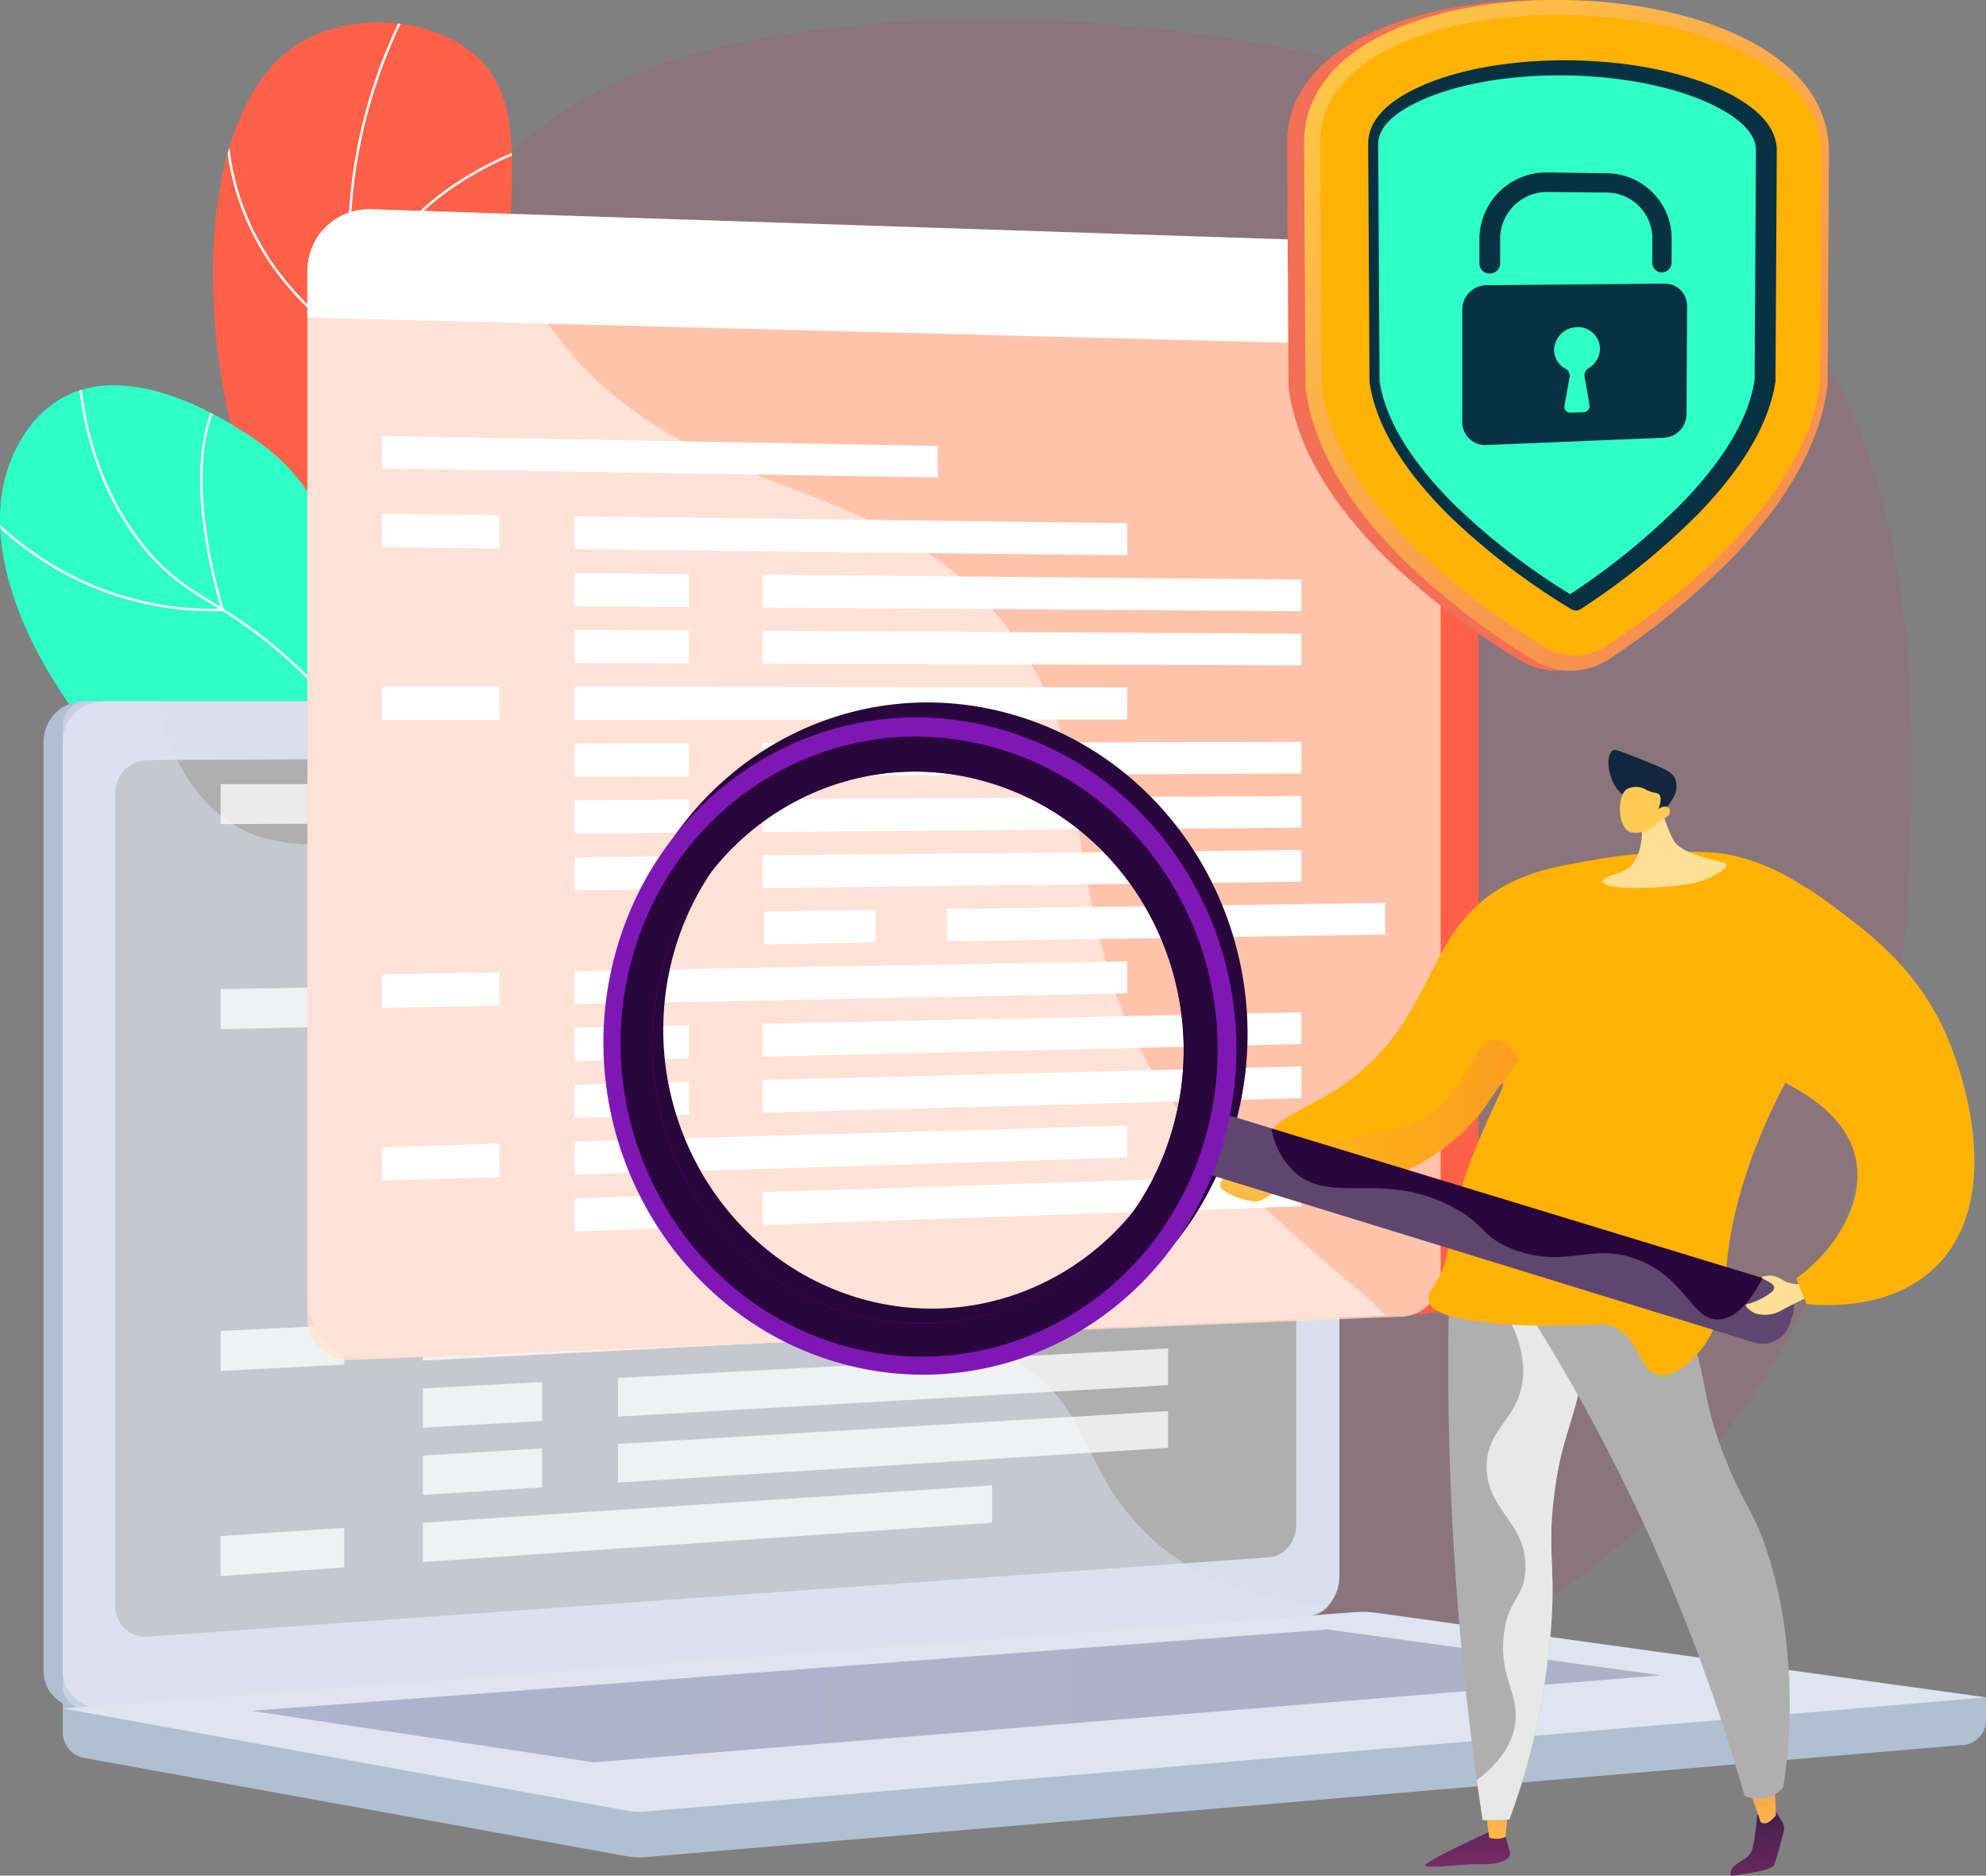 <svg xmlns="http://www.w3.org/2000/svg" xmlns:xlink="http://www.w3.org/1999/xlink" width="260.088" height="245.588" viewBox="0 0 260.088 245.588">
  <rect x="0" y="0" width="260.088" height="245.588" fill="#808080" stroke="none"/>
  <defs>
    <linearGradient id="linear-gradient" x1="0.152" y1="0.008" x2="0.761" y2="0.911" gradientUnits="objectBoundingBox">
      <stop offset="0" stop-color="#ff9085"/>
      <stop offset="1" stop-color="#fb6fbb"/>
    </linearGradient>
    <linearGradient id="linear-gradient-2" x1="1.168" y1="3.805" x2="1.074" y2="3.347" xlink:href="#linear-gradient"/>
    <clipPath id="clip-path">
      <path id="Trazado_150507" data-name="Trazado 150507" d="M736.848,643.563c3.269-9.962,6.6-25.17,2.7-42.055-4.473-19.388-14.381-23.267-23.276-43.992-12.7-29.584,1.673-51.013-11.473-60.055-6.411-4.409-16.492-4.413-22.707.014-17.732,12.63-12.871,67.643,15.263,89.111,12.724,9.709,23.828,8.557,33.376,21.121C739.17,618.809,738.508,633.455,736.848,643.563Z" transform="translate(-671.696 -494.154)" fill="url(#linear-gradient)"/>
    </clipPath>
    <clipPath id="clip-path-2">
      <path id="Trazado_150513" data-name="Trazado 150513" d="M458.177,1116.047c1.037-6.272,1.633-16.067-3.472-24.826-8.906-15.282-25.14-10.213-40.678-26.585-12.533-13.2-8.583-23.468-22.47-32.244-2.324-1.469-14.606-9.552-23.74-4.684-5.147,2.744-7.012,8.376-7.362,9.433-5.291,15.98,10.986,41,32.2,52.443,12.189,6.575,16.122,4.426,37.573,12.094A120.7,120.7,0,0,1,458.177,1116.047Z" transform="translate(-359.448 -1026.167)" fill="url(#linear-gradient-2)"/>
    </clipPath>
    <linearGradient id="linear-gradient-3" x1="-3.74" y1="0.18" x2="-4.943" y2="1.752" xlink:href="#linear-gradient"/>
    <linearGradient id="linear-gradient-4" y1="0.5" x2="1" y2="0.5" gradientUnits="objectBoundingBox">
      <stop offset="0" stop-color="#40447e"/>
      <stop offset="0.996" stop-color="#3c3b6b"/>
    </linearGradient>
    <linearGradient id="linear-gradient-5" x1="6.715" y1="-2.317" x2="6.895" y2="2.72" gradientUnits="objectBoundingBox">
      <stop offset="0" stop-color="#311944"/>
      <stop offset="1" stop-color="#a03976"/>
    </linearGradient>
    <linearGradient id="linear-gradient-6" x1="24.095" y1="1.249" x2="23.973" y2="-4.967" gradientUnits="objectBoundingBox">
      <stop offset="0" stop-color="#ffc444"/>
      <stop offset="0.996" stop-color="#f36f56"/>
    </linearGradient>
    <linearGradient id="linear-gradient-7" x1="10.334" y1="-1.424" x2="10.619" y2="1.528" xlink:href="#linear-gradient-5"/>
    <linearGradient id="linear-gradient-8" x1="17.207" y1="1.436" x2="17.121" y2="-2.947" xlink:href="#linear-gradient-6"/>
    <linearGradient id="linear-gradient-9" x1="0" y1="0.5" x2="1" y2="0.5" xlink:href="#linear-gradient-6"/>
    <linearGradient id="linear-gradient-10" x1="0.577" y1="-0.006" x2="-0.84" y2="6.781" xlink:href="#linear-gradient-6"/>
    <linearGradient id="linear-gradient-12" x1="1.087" y1="-0.027" x2="0.798" y2="0.192" xlink:href="#linear-gradient-6"/>
    <linearGradient id="linear-gradient-13" x1="0.201" y1="0.023" x2="1.193" y2="1.294" xlink:href="#linear-gradient-6"/>
  </defs>
  <g id="Grupo_157092" data-name="Grupo 157092" transform="translate(-359.448 -461.342)">
    <path id="Trazado_150501" data-name="Trazado 150501" d="M633.986,493.971a203.544,203.544,0,0,0-54.954-4.49c-16.2,1.036-34.564,3.863-47.6,13.99-6.213,4.826-13.622,13.5-15.654,21.148,0,0-10.7,40.269-32.091,48.9s-36.251,155.9,125.986,141.515c0,0,95.289-3.769,101.026-112.318,1.386-26.222.612-55.05-15.992-76.976-12.724-16.8-30.551-24.273-51.036-29.5Q638.869,495.012,633.986,493.971Z" transform="translate(-101.356 -25.308)" fill="#e01650" opacity="0.101"/>
    <g id="Grupo_107111" data-name="Grupo 107111" transform="translate(359.448 464.273)">
      <g id="Grupo_107105" data-name="Grupo 107105" transform="translate(27.886 0)">
        <g id="Grupo_107104" data-name="Grupo 107104">
          <path id="Trazado_150502" data-name="Trazado 150502" d="M736.848,643.563c3.269-9.962,6.6-25.17,2.7-42.055-4.473-19.388-14.381-23.267-23.276-43.992-12.7-29.584,1.673-51.013-11.473-60.055-6.411-4.409-16.492-4.413-22.707.014-17.732,12.63-12.871,67.643,15.263,89.111,12.724,9.709,23.828,8.557,33.376,21.121C739.17,618.809,738.508,633.455,736.848,643.563Z" transform="translate(-671.696 -494.154)" fill="#ff6148"/>
          <g id="Grupo_107103" data-name="Grupo 107103" clip-path="url(#clip-path)">
            <g id="Grupo_107102" data-name="Grupo 107102" transform="translate(1.652 -5.303)" style="mix-blend-mode: soft-light;isolation: isolate">
              <path id="Trazado_150503" data-name="Trazado 150503" d="M919.148,564.424a75.649,75.649,0,0,0-4.26-12.237c-4.047-9.032-8.512-14-14.167-20.289a176.2,176.2,0,0,1-12.706-15.43c-9.044-12.481-11.85-16.866-14.365-23.935a69.817,69.817,0,0,1-3.314-32.757,68.075,68.075,0,0,1,8.814-25l.275.163a67.754,67.754,0,0,0-8.773,24.881,69.5,69.5,0,0,0,3.3,32.6c2.5,7.03,5.3,11.4,14.322,23.854a175.891,175.891,0,0,0,12.686,15.4c5.673,6.311,10.153,11.3,14.22,20.372a75.947,75.947,0,0,1,4.278,12.288Z" transform="translate(-853.649 -434.779)" fill="#fff"/>
              <path id="Trazado_150504" data-name="Trazado 150504" d="M707.768,600.679l-.231-.125a36.946,36.946,0,0,1-9.97-8.79,33.768,33.768,0,0,1-6.825-27.386l.315.053a33.454,33.454,0,0,0,6.753,27.124,37.286,37.286,0,0,0,9.65,8.586c.293-10.232,6.852-16.862,12.33-20.632a45.219,45.219,0,0,1,12.05-5.817l.085.308a44.883,44.883,0,0,0-11.962,5.777c-5.461,3.76-12.009,10.394-12.19,20.639Z" transform="translate(-690.195 -552.804)" fill="#fff"/>
              <path id="Trazado_150505" data-name="Trazado 150505" d="M727.136,1010.843a27.656,27.656,0,0,1-17.316-5.791l.2-.252c12.939,10.071,28.316,3.93,29.844,3.28-2.613-10.1-.3-17.555,2.1-22.035a24.37,24.37,0,0,1,5.954-7.411l.192.255a24.047,24.047,0,0,0-5.871,7.321c-2.385,4.447-4.674,11.86-2.035,21.922l.034.13-.122.056A34.659,34.659,0,0,1,727.136,1010.843Z" transform="translate(-708.067 -930.062)" fill="#fff"/>
              <path id="Trazado_150506" data-name="Trazado 150506" d="M890.572,1229.469a41.62,41.62,0,0,1-14.3-2.75l.11-.3c18.164,6.636,27.878-.8,28.881-1.629-4.423-10.348,1.806-27.083,1.87-27.252l.3.113c-.064.168-6.291,16.9-1.829,27.12l.046.1-.085.077C905.5,1225.016,900.452,1229.469,890.572,1229.469Z" transform="translate(-859.655 -1129.417)" fill="#fff"/>
            </g>
          </g>
        </g>
      </g>
      <g id="Grupo_107109" data-name="Grupo 107109" transform="translate(0 47.513)">
        <g id="Grupo_107108" data-name="Grupo 107108">
          <path id="Trazado_150508" data-name="Trazado 150508" d="M458.177,1116.047c1.037-6.272,1.633-16.067-3.472-24.826-8.906-15.282-25.14-10.213-40.678-26.585-12.533-13.2-8.583-23.468-22.47-32.244-2.324-1.469-14.606-9.552-23.74-4.684-5.147,2.744-7.012,8.376-7.362,9.433-5.291,15.98,10.986,41,32.2,52.443,12.189,6.575,16.122,4.426,37.573,12.094A120.7,120.7,0,0,1,458.177,1116.047Z" transform="translate(-359.448 -1026.167)" fill="#2effc7"/>
          <g id="Grupo_107107" data-name="Grupo 107107" clip-path="url(#clip-path-2)">
            <g id="Grupo_107106" data-name="Grupo 107106" transform="translate(-4.686 -5.784)" style="mix-blend-mode: soft-light;isolation: isolate">
              <path id="Trazado_150509" data-name="Trazado 150509" d="M561.4,1064.621c-3.1-14.91-8.979-24.92-17.461-29.753-4.138-2.357-7.445-2.732-10.946-3.128-3.825-.433-7.781-.881-13.013-4.045-5.092-3.079-6.913-6.036-9.217-9.779a58.846,58.846,0,0,0-10.314-12.975,62.718,62.718,0,0,0-11.886-9.089c-3.527-2.185-6.312-3.91-9.547-8.149-5.269-6.9-8.023-15.751-8.184-26.294l.319,0c.16,10.473,2.892,19.256,8.119,26.105,3.2,4.191,5.962,5.9,9.461,8.071a63,63,0,0,1,11.94,9.131,59.118,59.118,0,0,1,10.364,13.037c2.283,3.707,4.085,6.635,9.111,9.674,5.172,3.128,9.093,3.572,12.884,4,3.534.4,6.872.778,11.068,3.168,8.565,4.88,14.492,14.962,17.616,29.966Z" transform="translate(-456.201 -961.404)" fill="#fff"/>
              <path id="Trazado_150510" data-name="Trazado 150510" d="M339.524,1051.354a40.834,40.834,0,0,1-24.009-7.761,38.61,38.61,0,0,1-8.542-8.26l.263-.181a38.3,38.3,0,0,0,8.476,8.19,40.518,40.518,0,0,0,24.9,7.68c-.683-2.2-6.371-21.426.987-29.682l.239.212c-7.649,8.583-.927,29.365-.858,29.574l.067.2-.214.007Q340.173,1051.354,339.524,1051.354Z" transform="translate(-306.973 -1015.985)" fill="#fff"/>
              <path id="Trazado_150511" data-name="Trazado 150511" d="M409.356,1249.234a47.844,47.844,0,0,1-24.784-6.783l.164-.274a49.5,49.5,0,0,0,42.694,3.407c-2.955-10.9-.322-26.272-.295-26.427l.314.055c-.027.155-2.669,15.583.325,26.422l.036.132-.125.056a47.636,47.636,0,0,1-13.45,3.178C412.752,1249.143,411.115,1249.234,409.356,1249.234Z" transform="translate(-377.642 -1196.138)" fill="#fff"/>
              <path id="Trazado_150512" data-name="Trazado 150512" d="M751.514,1475.876q-.8,0-1.611-.017l.007-.319a66.6,66.6,0,0,0,24.964-4.062,42.137,42.137,0,0,0,8.643-4.315c-8.184-10.168-4.977-26.764-4.943-26.932l.313.063c-.033.167-3.237,16.762,4.985,26.8l.107.13-.135.1C783.725,1467.411,771.97,1475.876,751.514,1475.876Z" transform="translate(-710.346 -1397.468)" fill="#fff"/>
            </g>
          </g>
        </g>
      </g>
      <g id="Grupo_107110" data-name="Grupo 107110" transform="translate(22.639 91.389)">
        <path id="Trazado_150514" data-name="Trazado 150514" d="M689.247,1558.137a67.714,67.714,0,0,0-16.876-8.857c-13.659-4.842-19.918-1.986-25.7-7.76-5.985-5.977-2.108-11.864-9.274-18.539-.6-.561-8.3-7.543-15.257-4.943-4.869,1.819-6.765,7.35-7.655,9.945-3.453,10.073-1.445,25.421,9.3,32.991,10.188,7.177,23.087,3.757,27.182,2.642,7.184-1.956,8.887-4.757,16.191-6.527A41.672,41.672,0,0,1,689.247,1558.137Z" transform="translate(-612.938 -1517.46)" fill="url(#linear-gradient-3)"/>
      </g>
    </g>
    <g id="Grupo_107118" data-name="Grupo 107118" transform="translate(365.153 488.738)">
      <path id="Trazado_150515" data-name="Trazado 150515" d="M703.376,2927.2l-251.866-2.214v6.55a3.47,3.47,0,0,0,2.586,3.559l71.22,12.9a9.718,9.718,0,0,0,2.555.121l172.767-14.706a3.3,3.3,0,0,0,2.737-3.474Z" transform="translate(-448.993 -2732.361)" fill="#b0c0d2"/>
      <g id="Grupo_107112" data-name="Grupo 107112" transform="translate(0 64.422)">
        <path id="Trazado_150516" data-name="Trazado 150516" d="M586.308,1609.249l-157.86,11.983a4.853,4.853,0,0,1-5.122-5.089V1494.926a5.311,5.311,0,0,1,5.122-5.478h157.86c2.327,0,4.209,2.217,4.209,4.952v109.577C590.517,1606.712,588.635,1609.072,586.308,1609.249Z" transform="translate(-423.326 -1489.448)" fill="#b0c0d2"/>
        <path id="Trazado_150517" data-name="Trazado 150517" d="M614.492,1609.249l-157.86,11.983a4.853,4.853,0,0,1-5.122-5.089V1494.926a5.311,5.311,0,0,1,5.122-5.478h157.86c2.327,0,4.209,2.217,4.209,4.952v109.577C618.7,1606.712,616.819,1609.072,614.492,1609.249Z" transform="translate(-448.993 -1489.448)" fill="#d9dfec"/>
        <path id="Trazado_150518" data-name="Trazado 150518" d="M679.6,1673.289,532.568,1683.7a3.98,3.98,0,0,1-4.167-4.177V1573.4a4.352,4.352,0,0,1,4.167-4.491l147.03-.654c1.92-.009,3.473,1.808,3.473,4.058v96.66C683.071,1671.219,681.518,1673.153,679.6,1673.289Z" transform="translate(-519.017 -1561.214)" fill="#afafaf"/>
        <path id="Trazado_150519" data-name="Trazado 150519" d="M1418.01,1505.79a1.83,1.83,0,1,1-1.816-2.038A1.945,1.945,0,0,1,1418.01,1505.79Z" transform="translate(-1325.866 -1502.474)" fill="#fff"/>
        <path id="Trazado_150520" data-name="Trazado 150520" d="M576.458,1576c-12.17-7.033-21.739,1.879-30.973-6.914-5.6-5.331-2.85-9.306-9.739-17.272-7.63-8.823-12.6-5.857-20.266-13.8-9.7-10.041-4.847-17.853-13.2-25.062-10.132-8.745-21.059-.651-30.7-9.038-4.16-3.618-6.442-8.877-7.634-14.47h-9.437a3.113,3.113,0,0,0-3,3.215v125.651a2.843,2.843,0,0,0,3,2.987l160.886-12.267a2.572,2.572,0,0,0,1.939-1.273c-11.777-.461-19.013-4.7-23.638-9.086C584.646,1590.1,586.215,1581.642,576.458,1576Z" transform="translate(-448.993 -1489.448)" fill="#dee4f0" opacity="0.48" style="mix-blend-mode: soft-light;isolation: isolate"/>
      </g>
      <path id="Trazado_150521" data-name="Trazado 150521" d="M620.784,2824.44,451.51,2837.053l73.807,13.366a9.708,9.708,0,0,0,2.555.121l175.5-14.939-79.9-11.076A12.706,12.706,0,0,0,620.784,2824.44Z" transform="translate(-448.993 -2640.761)" fill="#dee4f0"/>
      <path id="Trazado_150522" data-name="Trazado 150522" d="M728.079,2860.907,869,2850.25l43.615,6-139.711,11.392Z" transform="translate(-700.862 -2664.297)" opacity="0.3" fill="url(#linear-gradient-4)" style="mix-blend-mode: multiply;isolation: isolate"/>
      <g id="Grupo_107113" data-name="Grupo 107113" transform="translate(23.191 75.264)" opacity="0.75">
        <path id="Trazado_150523" data-name="Trazado 150523" d="M699.194,1616.027l-16.19.056v-5.239h16.19Z" transform="translate(-683.003 -1610.844)" fill="#fff"/>
        <path id="Trazado_150524" data-name="Trazado 150524" d="M1053.991,1615.731l-74.547.26v-5.147h74.547Z" transform="translate(-952.97 -1610.844)" fill="#fff"/>
        <path id="Trazado_150525" data-name="Trazado 150525" d="M995.072,1713.34l-15.627.148v-5.147l15.627-.093Z" transform="translate(-952.97 -1699.548)" fill="#fff"/>
        <path id="Trazado_150526" data-name="Trazado 150526" d="M1337.656,1707.579l-72.048.681V1703.2l72.048-.429Z" transform="translate(-1213.576 -1694.563)" fill="#fff"/>
        <path id="Trazado_150527" data-name="Trazado 150527" d="M995.072,1810.742l-15.627.241v-5.147l15.627-.186Z" transform="translate(-952.97 -1788.252)" fill="#fff"/>
        <path id="Trazado_150528" data-name="Trazado 150528" d="M1337.656,1799.507l-72.048,1.111v-5.058l72.048-.859Z" transform="translate(-1213.576 -1778.281)" fill="#fff"/>
        <path id="Trazado_150529" data-name="Trazado 150529" d="M699.194,1913.426l-16.19.346v-5.24l16.19-.289Z" transform="translate(-683.003 -1881.683)" fill="#fff"/>
        <path id="Trazado_150530" data-name="Trazado 150530" d="M1053.991,1896.135l-74.547,1.594v-5.147l74.547-1.334Z" transform="translate(-952.97 -1866.206)" fill="#fff"/>
        <path id="Trazado_150531" data-name="Trazado 150531" d="M995.072,2005.547l-15.627.427v-5.147l15.627-.373Z" transform="translate(-952.97 -1965.66)" fill="#fff"/>
        <path id="Trazado_150532" data-name="Trazado 150532" d="M1337.656,1983.364l-72.048,1.97v-5.058l72.048-1.719Z" transform="translate(-1213.576 -1945.718)" fill="#fff"/>
        <path id="Trazado_150533" data-name="Trazado 150533" d="M995.072,2102.95l-15.627.521v-5.147l15.627-.466Z" transform="translate(-952.97 -2054.363)" fill="#fff"/>
        <path id="Trazado_150534" data-name="Trazado 150534" d="M1337.656,2075.292l-72.048,2.4v-5.058l72.048-2.148Z" transform="translate(-1213.576 -2029.436)" fill="#fff"/>
        <path id="Trazado_150535" data-name="Trazado 150535" d="M995.072,2200.352l-15.627.614v-5.147l15.627-.559Z" transform="translate(-952.97 -2143.067)" fill="#fff"/>
        <path id="Trazado_150536" data-name="Trazado 150536" d="M1337.656,2167.22l-72.048,2.83v-5.058l72.048-2.578Z" transform="translate(-1213.576 -2113.155)" fill="#fff"/>
        <path id="Trazado_150537" data-name="Trazado 150537" d="M1283.371,2285.861l-15.088.682v-5.057l15.088-.63Z" transform="translate(-1216.012 -2221.019)" fill="#fff"/>
        <path id="Trazado_150538" data-name="Trazado 150538" d="M1602.736,2253.968l-58.133,2.63v-4.971l58.133-2.427Z" transform="translate(-1467.655 -2192.19)" fill="#fff"/>
        <path id="Trazado_150539" data-name="Trazado 150539" d="M699.194,2409.091l-16.19.829v-5.24l16.19-.773Z" transform="translate(-683.003 -2333.081)" fill="#fff"/>
        <path id="Trazado_150540" data-name="Trazado 150540" d="M1053.991,2363.476l-74.547,3.817v-5.147l74.547-3.557Z" transform="translate(-952.97 -2291.81)" fill="#fff"/>
        <path id="Trazado_150541" data-name="Trazado 150541" d="M995.072,2492.56l-15.627.894v-5.147l15.627-.839Z" transform="translate(-952.97 -2409.178)" fill="#fff"/>
        <path id="Trazado_150542" data-name="Trazado 150542" d="M1337.656,2443.005l-72.048,4.119v-5.058l72.048-3.867Z" transform="translate(-1213.576 -2364.31)" fill="#fff"/>
        <path id="Trazado_150543" data-name="Trazado 150543" d="M995.072,2589.963l-15.627.987V2585.8l15.627-.932Z" transform="translate(-952.97 -2497.882)" fill="#fff"/>
        <path id="Trazado_150544" data-name="Trazado 150544" d="M1337.656,2534.933l-72.048,4.549v-5.058l72.048-4.3Z" transform="translate(-1213.576 -2448.028)" fill="#fff"/>
        <path id="Trazado_150545" data-name="Trazado 150545" d="M699.194,2706.489,683,2707.608v-5.24l16.19-1.062Z" transform="translate(-683.003 -2603.919)" fill="#fff"/>
        <path id="Trazado_150546" data-name="Trazado 150546" d="M1053.991,2643.88l-74.547,5.151v-5.147l74.547-4.89Z" transform="translate(-952.97 -2547.171)" fill="#fff"/>
      </g>
      <g id="Grupo_107117" data-name="Grupo 107117" transform="translate(34.549 0)">
        <path id="Trazado_150547" data-name="Trazado 150547" d="M956.374,772.632,818.568,768.1a8.082,8.082,0,0,0-8.383,8.143V910.559a7.988,7.988,0,0,0,8.383,8.06l137.806-5.884c3.986-.17,7.2-3.788,7.2-8.08V780.641C963.579,776.349,960.36,772.763,956.374,772.632Z" transform="translate(-810.185 -768.099)" fill="#ff6148"/>
        <path id="Trazado_150548" data-name="Trazado 150548" d="M845.941,943.255a5.437,5.437,0,0,1-5.7-5.487V803.637a5.5,5.5,0,0,1,5.7-5.543l137.806,4.343a5.312,5.312,0,0,1,4.91,5.452V932.056a5.376,5.376,0,0,1-4.91,5.5Z" transform="translate(-840.242 -792.569)" fill="#ffe5cf" opacity="0.74" style="mix-blend-mode: soft-light;isolation: isolate"/>
        <path id="Trazado_150549" data-name="Trazado 150549" d="M956.373,772.632,818.567,768.1a8.082,8.082,0,0,0-8.383,8.143v6.039l153.394,3.932v-5.576C963.578,776.349,960.359,772.763,956.373,772.632Z" transform="translate(-810.184 -768.099)" fill="#fff"/>
        <path id="Trazado_150550" data-name="Trazado 150550" d="M921.571,826.3a2.637,2.637,0,0,1-2.718,2.659,2.828,2.828,0,0,1-2.725-2.818,2.637,2.637,0,0,1,2.725-2.659A2.829,2.829,0,0,1,921.571,826.3Z" transform="translate(-906.666 -818.537)" fill="#fff"/>
        <path id="Trazado_150551" data-name="Trazado 150551" d="M1028.335,829.531a2.618,2.618,0,0,1-2.692,2.647,2.808,2.808,0,0,1-2.7-2.8,2.618,2.618,0,0,1,2.7-2.647A2.808,2.808,0,0,1,1028.335,829.531Z" transform="translate(-1003.943 -821.49)" fill="#fff"/>
        <path id="Trazado_150552" data-name="Trazado 150552" d="M1134.08,832.729a2.6,2.6,0,0,1-2.667,2.635,2.788,2.788,0,0,1-2.674-2.79,2.6,2.6,0,0,1,2.674-2.635A2.788,2.788,0,0,1,1134.08,832.729Z" transform="translate(-1100.29 -824.415)" fill="#fff"/>
        <g id="Grupo_107114" data-name="Grupo 107114" transform="translate(9.772 29.683)">
          <path id="Trazado_150553" data-name="Trazado 150553" d="M992.387,1101.777l-72.788-1.308v4.28l72.788,1.152Z" transform="translate(-919.598 -1100.469)" fill="#fff"/>
          <path id="Trazado_150554" data-name="Trazado 150554" d="M2347.378,1126.132v4.005l7.7.122v-3.989Z" transform="translate(-2219.866 -1123.84)" fill="#fff"/>
        </g>
        <g id="Grupo_107115" data-name="Grupo 107115" transform="translate(9.772 39.855)" style="mix-blend-mode: soft-light;isolation: isolate">
          <path id="Trazado_150555" data-name="Trazado 150555" d="M934.987,1218.937l-15.388-.164v-4.413l15.388.2Z" transform="translate(-919.598 -1214.36)" fill="#fff"/>
          <path id="Trazado_150556" data-name="Trazado 150556" d="M1274.291,1223.12l-72.385-.771v-4.357l72.385.931Z" transform="translate(-1176.694 -1217.667)" fill="#fff"/>
          <path id="Trazado_150557" data-name="Trazado 150557" d="M1216.909,1305.794l-15-.1v-4.357l15,.136Z" transform="translate(-1176.694 -1293.566)" fill="#fff"/>
          <path id="Trazado_150558" data-name="Trazado 150558" d="M1547.771,1308.619l-70.618-.484v-4.3l70.618.641Z" transform="translate(-1427.359 -1295.841)" fill="#fff"/>
          <path id="Trazado_150559" data-name="Trazado 150559" d="M1216.909,1389.079l-15-.046v-4.357l15,.079Z" transform="translate(-1176.694 -1369.465)" fill="#fff"/>
          <path id="Trazado_150560" data-name="Trazado 150560" d="M1547.771,1390.652l-70.618-.217v-4.3l70.618.374Z" transform="translate(-1427.359 -1370.791)" fill="#fff"/>
          <path id="Trazado_150561" data-name="Trazado 150561" d="M934.987,1472l-15.388.011v-4.413l15.388.023Z" transform="translate(-919.598 -1444.978)" fill="#fff"/>
          <path id="Trazado_150562" data-name="Trazado 150562" d="M1274.291,1472.323l-72.385.052v-4.358l72.385.109Z" transform="translate(-1176.694 -1445.364)" fill="#fff"/>
          <path id="Trazado_150563" data-name="Trazado 150563" d="M1216.909,1555.3l-15,.068v-4.357l15-.034Z" transform="translate(-1176.694 -1520.914)" fill="#fff"/>
          <path id="Trazado_150564" data-name="Trazado 150564" d="M1547.771,1553.071l-70.618.318v-4.3l70.618-.161Z" transform="translate(-1427.359 -1519.045)" fill="#fff"/>
          <path id="Trazado_150565" data-name="Trazado 150565" d="M1216.909,1638.006l-15,.125v-4.358l15-.091Z" transform="translate(-1176.694 -1596.233)" fill="#fff"/>
          <path id="Trazado_150566" data-name="Trazado 150566" d="M1547.771,1632.376l-70.618.585v-4.3l70.618-.429Z" transform="translate(-1427.359 -1591.268)" fill="#fff"/>
          <path id="Trazado_150567" data-name="Trazado 150567" d="M1216.909,1720.712l-15,.181v-4.357l15-.148Z" transform="translate(-1176.694 -1671.552)" fill="#fff"/>
          <path id="Trazado_150568" data-name="Trazado 150568" d="M1547.771,1711.681l-70.618.853v-4.3l70.618-.7Z" transform="translate(-1427.359 -1663.49)" fill="#fff"/>
          <path id="Trazado_150569" data-name="Trazado 150569" d="M1494.366,1799.629l-14.627.232v-4.3l14.627-.2Z" transform="translate(-1429.714 -1743.472)" fill="#fff"/>
          <path id="Trazado_150570" data-name="Trazado 150570" d="M1805.5,1789.288l-57.377.91v-4.249l57.377-.783Z" transform="translate(-1674.127 -1734.188)" fill="#fff"/>
          <path id="Trazado_150571" data-name="Trazado 150571" d="M934.987,1891.025l-15.388.3v-4.413l15.388-.268Z" transform="translate(-919.598 -1826.605)" fill="#fff"/>
          <path id="Trazado_150572" data-name="Trazado 150572" d="M1274.291,1874.8l-72.385,1.422v-4.357l72.385-1.262Z" transform="translate(-1176.694 -1811.991)" fill="#fff"/>
          <path id="Trazado_150573" data-name="Trazado 150573" d="M1216.909,1968.829l-15,.351v-4.357l15-.318Z" transform="translate(-1176.694 -1897.511)" fill="#fff"/>
          <path id="Trazado_150574" data-name="Trazado 150574" d="M1547.771,1949.6l-70.618,1.655v-4.3l70.618-1.5Z" transform="translate(-1427.359 -1880.158)" fill="#fff"/>
          <path id="Trazado_150575" data-name="Trazado 150575" d="M1216.909,2051.535l-15,.409v-4.357l15-.375Z" transform="translate(-1176.694 -1972.831)" fill="#fff"/>
          <path id="Trazado_150576" data-name="Trazado 150576" d="M1547.771,2028.9l-70.618,1.923v-4.3l70.618-1.766Z" transform="translate(-1427.359 -1952.38)" fill="#fff"/>
          <path id="Trazado_150577" data-name="Trazado 150577" d="M934.987,2142.3l-15.388.477v-4.414l15.388-.443Z" transform="translate(-919.598 -2055.44)" fill="#fff"/>
          <path id="Trazado_150578" data-name="Trazado 150578" d="M1274.291,2115.613l-72.385,2.245V2113.5l72.385-2.084Z" transform="translate(-1176.694 -2031.302)" fill="#fff"/>
          <path id="Trazado_150579" data-name="Trazado 150579" d="M1216.909,2216.947l-15,.522v-4.357l15-.489Z" transform="translate(-1176.694 -2123.47)" fill="#fff"/>
          <path id="Trazado_150580" data-name="Trazado 150580" d="M1547.771,2187.511l-70.618,2.458v-4.3l70.618-2.3Z" transform="translate(-1427.359 -2096.825)" fill="#fff"/>
        </g>
        <g id="Grupo_107116" data-name="Grupo 107116" transform="translate(0 0)" opacity="0.5" style="mix-blend-mode: soft-light;isolation: isolate">
          <path id="Trazado_150581" data-name="Trazado 150581" d="M902.808,824.266c-16.1-23.421-43.955-15.969-61.579-41.846a56.645,56.645,0,0,1-6.814-13.795l-15.847-.521a8.082,8.082,0,0,0-8.383,8.143V910.559a7.988,7.988,0,0,0,8.383,8.06l132.759-5.669c-3.041-4.386-29.53-20.633-36.373-45.578C908.7,844.561,912.519,838.4,902.808,824.266Z" transform="translate(-810.185 -768.1)" fill="#fff"/>
        </g>
      </g>
    </g>
    <g id="Grupo_107121" data-name="Grupo 107121" transform="translate(438.467 553.311)">
      <path id="Trazado_150582" data-name="Trazado 150582" d="M2457.764,3142.151s-8.037,3.676-8.167,4.26,5.173-.208,7.34-.129,3.946-.566,3.748-1.483-.962-3.223-.962-3.223Z" transform="translate(-2341.947 -2994.179)" fill="url(#linear-gradient-5)"/>
      <path id="Trazado_150583" data-name="Trazado 150583" d="M2537.691,3110.292l.5,3.621a2.838,2.838,0,0,0,2.129-.088l.355-3.974Z" transform="translate(-2422.176 -2965.288)" fill="url(#linear-gradient-6)"/>
      <path id="Trazado_150584" data-name="Trazado 150584" d="M2902.915,3114.738l.939,1.5a1.792,1.792,0,0,1,.218,1.4c-.324,1.25-.972,3.686-1.255,4.322-.386.866-5.592,1.392-5.592,1.392s-.466-.652.613-1.444,1.774-.918,2.153-2.083a30.472,30.472,0,0,0,.625-4.46Z" transform="translate(-2749.509 -2969.737)" fill="url(#linear-gradient-7)"/>
      <path id="Trazado_150585" data-name="Trazado 150585" d="M2918.236,3067.6a48.623,48.623,0,0,1,2.027,5.344s.543.691,1.568-.333.464-.459.464-.459l-.2-4.992Z" transform="translate(-2768.735 -2926.405)" fill="url(#linear-gradient-8)"/>
      <path id="Trazado_150586" data-name="Trazado 150586" d="M2483.427,2248.33c-.4,10.806-.388,22.546.264,35.086.734,14.122,2.172,27.171,3.973,39,.659.019,1.352.021,2.075,0q.733-.022,1.42-.072a89.818,89.818,0,0,0,2.958-9.541,91.8,91.8,0,0,0,2.055-11.168c1.52-12.243-.3-13.306.937-22.379,1.094-8.036,2.677-8.354,4.509-19.763,1.987-12.38.481-14.233-.25-14.9C2498.252,2241.741,2490.955,2243.7,2483.427,2248.33Z" transform="translate(-2372.514 -2176.092)" fill="#afafaf"/>
      <path id="Trazado_150587" data-name="Trazado 150587" d="M2514.72,2244.606c-2.971-2.716-9.748-1.051-16.9,3.122,8.26,8.882,9.172,14.654,8.194,18.4-1.106,4.237-4.5,5.465-4.473,10.1.03,5.69,5.168,7.185,5.074,13.206-.062,3.982-2.319,3.946-2.841,8.865-.616,5.82,2.336,7.818,1.392,12.125-.406,1.853-1.573,4.276-4.906,6.777.245,1.767.5,3.516.758,5.233.659.02,1.352.021,2.075,0,.488-.014.962-.04,1.419-.072a89.73,89.73,0,0,0,2.958-9.541,91.755,91.755,0,0,0,2.055-11.168c1.52-12.243-.3-13.306.937-22.379,1.094-8.036,2.677-8.354,4.509-19.763C2516.957,2247.128,2515.451,2245.275,2514.72,2244.606Z" transform="translate(-2385.865 -2176.108)" fill="#e8e8e8" style="mix-blend-mode: multiply;isolation: isolate"/>
      <path id="Trazado_150588" data-name="Trazado 150588" d="M2543.3,2236.185a242.635,242.635,0,0,1,33.434,71.115,4.334,4.334,0,0,0,2.375.362,4.415,4.415,0,0,0,2.687-1.46,69.891,69.891,0,0,0,.576-17.231,59.415,59.415,0,0,0-2.455-12.945c-1.974-6.312-3.321-6.664-5.892-13.341-2.668-6.93-2.03-8.663-4.591-17.338a114.48,114.48,0,0,0-5.708-15.207Z" transform="translate(-2427.287 -2164.141)" fill="#afafaf"/>
      <path id="Trazado_150589" data-name="Trazado 150589" d="M2219.493,1747.789c.067,2.522,4.212,4.743,7.549,5.424,7.8,1.593,16.847-4.077,21.141-10.348.843-1.231,1.78-2.724,2.006-2.609.51.261-4.18,7.968-6.214,16.733-1.041,4.484-.769,6.584-2.713,9.569-.441.676-.984,1.38-.793,2.181.478,2,5.06,2.524,8.239,2.885a73.352,73.352,0,0,0,9.579.3c4.952-.072,5.343-.33,6.473.225,3.445,1.691,3.211,5.741,5.8,6.281,2.177.454,4.385-1.977,5.085-2.748,3.639-4.006,3.445-8.836,4.09-13.708,1.5-11.327,7.654-23.736,13.674-31.591,1.826-2.382,3.1-3.635,3.175-5.85.233-6.5-10.064-13.675-18.638-14.5a64.371,64.371,0,0,0-10.5.217c-1.577.149-3.255.367-5.059.683-4.375.766-7.421,1.3-10.525,2.718-12.517,5.727-9.786,18.476-23.333,27.29C2223.87,1743.973,2219.423,1745.149,2219.493,1747.789Z" transform="translate(-2132.395 -1690.367)" fill="#ffb206"/>
      <path id="Trazado_150590" data-name="Trazado 150590" d="M2716.712,1635.845a18.626,18.626,0,0,0,1.775,5.136c1.119,1.93,5.743,2.622,6.706,2.958s-1.453,2.014-4.024,2.622-10.088,1.006-11.56.2.956-1.057,2.725-1.986,2.36-4.709,1.812-6.316S2716.712,1635.845,2716.712,1635.845Z" transform="translate(-2578.326 -1622.921)" fill="#ffde95"/>
      <g id="Grupo_107119" data-name="Grupo 107119" transform="translate(131.627 6.218)">
        <path id="Trazado_150591" data-name="Trazado 150591" d="M2719.97,1566.6c-1.865-1.333-2.382-4.937-1.346-5.747.3-.231.579-.125,4.788,1.563,2.091.839,3.119,1.285,3.457,2.208a2.929,2.929,0,0,1-.055,1.925,7.394,7.394,0,0,1-.856,1.426c-.452.651-.422.629-.561.818a10.256,10.256,0,0,1-2.152,2.106,7.17,7.17,0,0,0-.342-1.193,6.331,6.331,0,0,0-.762-1.417A7.132,7.132,0,0,0,2719.97,1566.6Z" transform="translate(-2718.098 -1560.759)" fill="#12263f"/>
        <path id="Trazado_150592" data-name="Trazado 150592" d="M2740.014,1619.434a3.873,3.873,0,0,1-3.48,1.571c-2.024-.221-2.122-4.785-.783-5.694a2.564,2.564,0,0,1,2.014-.171c.411.135.544.314,1.22.521.623.191.8.129.988.3.229.211.382.709-.074,2.023a1.105,1.105,0,0,1,1.2-.336.694.694,0,0,1,.259.275C2741.617,1618.453,2741.113,1619.1,2740.014,1619.434Z" transform="translate(-2733.363 -1610.168)" fill="#ffca53"/>
      </g>
      <path id="Trazado_150593" data-name="Trazado 150593" d="M2242.947,1998.407c5.657-1.274,7.911-1.233,10.709-3.487,4.657-3.753,5.357-9.464,8.063-9.395,1.279.033,2.318,1.339,3.058,2.618l-2.044,3.2c0-.04-.012-.072-.035-.084-.226-.116-1.163,1.377-2.005,2.609-4.294,6.271-13.339,11.94-21.141,10.348a13.563,13.563,0,0,1-6.323-3.075A96.549,96.549,0,0,1,2242.947,1998.407Z" transform="translate(-2144.905 -1941.372)" opacity="0.3" fill="url(#linear-gradient-9)" style="mix-blend-mode: multiply;isolation: isolate"/>
      <path id="Trazado_150594" data-name="Trazado 150594" d="M2156.628,2186.031a21.808,21.808,0,0,1-5.094-1.132c-1.9-.814-3.131.355-2.956,1.164s3.3,1.935,4.554,1.976S2156.628,2186.031,2156.628,2186.031Z" transform="translate(-2067.798 -2122.69)" fill="url(#linear-gradient-10)"/>
      <path id="Trazado_150595" data-name="Trazado 150595" d="M2844.132,1803.941c3.427.306,11.142.445,16.6-4.6,9.083-8.4,4.577-24.4,1.415-31.278-3.625-7.887-9.4-12.3-12.9-14.985-4.35-3.328-7.005-5.36-10.2-4.905-8.262,1.176-13.983,18.109-9.448,22.957,1.485,1.587,2.955.688,7.252,2.057,1.4.446,11.844,3.772,13.662,11.464,1.272,5.384-1.968,11.688-7.735,15.922Z" transform="translate(-2686.555 -1725.158)" fill="#ffb206"/>
      <path id="Trazado_150596" data-name="Trazado 150596" d="M2468.617,1966.5c3.88-2.452,4.454-4.937,8.8-6.616,5.644-2.182,8.356.59,11.155-1.648,3.33-2.663.382-7.3,2.874-15.351.423-1.366,3.636-11.744,11.008-13.066,3.438-.617,7.978.7,9.727,3.613,1.369,2.28.094,3.979,1.758,6.5s3.654,1.9,5.774,4c3.367,3.331,3.884,10.355.843,14.327-1.418,1.853-3.26,2.585-6.728,3.964a32.644,32.644,0,0,1-5.782,1.7c4.246-4.075,6.449-9.33,5.364-13.92-1.133-4.795-5.618-7.893-9.175-9.655a67.065,67.065,0,0,0-7.437,21.771c-.646,4.872-.451,9.7-4.091,13.708-.7.771-2.908,3.2-5.085,2.748-2.592-.54-2.359-4.591-5.8-6.281-1.13-.555-1.52-.3-6.473-.225a73.335,73.335,0,0,1-9.579-.3c-2.826-.321-6.756-.771-7.929-2.275A20.661,20.661,0,0,0,2468.617,1966.5Z" transform="translate(-2349.454 -1890.508)" opacity="0.3" fill="url(#linear-gradient-9)" style="mix-blend-mode: multiply;isolation: isolate"/>
      <g id="Grupo_107120" data-name="Grupo 107120" transform="translate(0 0)">
        <path id="Trazado_150597" data-name="Trazado 150597" d="M2170.124,2111.434l.4-1.174a3.481,3.481,0,0,0-2.336-4.456l-75.524-23.006-2.3,7.8,75.142,23.145A3.728,3.728,0,0,0,2170.124,2111.434Z" transform="translate(-2014.797 -2029.957)" fill="#29063c"/>
        <path id="Trazado_150598" data-name="Trazado 150598" d="M1261.976,1522.843c5.774-22.813,28.4-36.56,50.78-30.117,22.789,6.561,35.835,31.253,28.912,54.528-6.761,22.729-29.948,34.99-51.585,27.978C1268.821,1568.34,1256.333,1545.137,1261.976,1522.843Zm73.118,22.4c5.722-19.479-5.2-40.11-24.226-45.646-18.743-5.452-37.784,5.992-42.7,25.146-4.819,18.786,5.7,38.368,23.658,44.137C1310.049,1574.731,1329.485,1564.335,1335.094,1545.24Z" transform="translate(-1259.159 -1491.135)" fill="#29063c"/>
        <path id="Trazado_150599" data-name="Trazado 150599" d="M2092.663,2082.8l9.629,2.933a10.008,10.008,0,0,0,3.238,5.9c4.864,4.032,11.359-.366,20.421,4.362,4.547,2.373,3.683,3.882,7.945,5.538,7.046,2.737,10.271-1.054,16.508,1.437,6.307,2.52,6.929,7.965,10.506,7.769,1.53-.083,3.5-1.2,5.7-5.417l1.58.481a3.481,3.481,0,0,1,2.336,4.456l-.4,1.174a3.728,3.728,0,0,1-4.62,2.308l-75.142-23.145Z" transform="translate(-2014.797 -2029.957)" fill="#d8dee8" opacity="0.3" style="mix-blend-mode: multiply;isolation: isolate"/>
        <path id="Trazado_150600" data-name="Trazado 150600" d="M1245.6,1544.75c5.774-22.813,28.4-36.561,50.78-30.117,22.788,6.562,35.835,31.253,28.911,54.528-6.761,22.729-29.948,34.99-51.585,27.978C1252.441,1590.247,1239.953,1567.043,1245.6,1544.75Zm73.118,22.4c5.722-19.479-5.2-40.11-24.226-45.646-18.742-5.453-37.784,5.992-42.7,25.146-4.819,18.786,5.7,38.368,23.659,44.137C1293.669,1596.638,1313.1,1586.242,1318.715,1567.147Z" transform="translate(-1244.242 -1511.085)" fill="#7f17b7"/>
        <path id="Trazado_150601" data-name="Trazado 150601" d="M1270.749,1571.063c5.472-21.518,26.833-34.447,47.923-28.353,21.454,6.2,33.747,29.45,27.252,51.38-6.351,21.444-28.209,33.05-48.64,26.449C1277.189,1614.046,1265.394,1592.119,1270.749,1571.063Zm70.931,21.727c5.722-19.479-5.2-40.11-24.226-45.646-18.742-5.453-37.784,5.992-42.7,25.146-4.819,18.786,5.7,38.368,23.659,44.137C1316.635,1622.281,1336.07,1611.885,1341.68,1592.79Z" transform="translate(-1267.207 -1536.728)" fill="#29063c"/>
      </g>
      <path id="Trazado_150602" data-name="Trazado 150602" d="M2927.107,2334.435l-.763-1.9a3.9,3.9,0,0,1-2.268-.657,2.953,2.953,0,0,0-1.833-.439c-.287.08-1.373.032-.135.622s1.227,1.029.711,1.513a8.967,8.967,0,0,1-3.183,1.577c-.707.05.57,1.142,1.283,1.282a4.394,4.394,0,0,0,3.325-.535C2924.77,2335.59,2927.107,2334.435,2927.107,2334.435Z" transform="translate(-2769.821 -2256.374)" fill="#ffde95"/>
    </g>
    <g id="Grupo_107123" data-name="Grupo 107123" transform="translate(528.004 461.342)">
      <path id="Trazado_150603" data-name="Trazado 150603" d="M2282.431,549.156a9.178,9.178,0,0,1-4.995-1.292,96.544,96.544,0,0,1-17.354-13.153c-7.69-7.5-12.108-15.116-13.075-22.6l-.015-.117-.187-31.927c0-6.31,4.115-11.432,11.842-14.8,6.384-2.781,14.845-4.158,23.784-3.9,8.834.256,17.009,2.079,23.06,5.116,7.193,3.611,10.967,8.685,10.967,14.7l-.171,30.506-.014.112c-.883,7.165-4.948,14.571-12.133,22.061a100.175,100.175,0,0,1-16.747,13.717A9.5,9.5,0,0,1,2282.431,549.156Z" transform="translate(-2246.805 -461.342)" fill="url(#linear-gradient-12)"/>
      <path id="Trazado_150604" data-name="Trazado 150604" d="M2306.861,549.156a8.967,8.967,0,0,1-4.929-1.292,95.415,95.415,0,0,1-17.125-13.153c-7.588-7.5-11.948-15.116-12.9-22.6l-.015-.117-.185-31.927c0-6.31,4.061-11.432,11.686-14.8,6.3-2.781,14.648-4.158,23.469-3.9,8.718.256,16.785,2.079,22.756,5.116,7.1,3.611,10.822,8.685,10.822,14.7l-.169,30.506-.014.112c-.872,7.165-4.883,14.571-11.972,22.061a99.158,99.158,0,0,1-16.526,13.717A9.3,9.3,0,0,1,2306.861,549.156Z" transform="translate(-2269.482 -461.342)" fill="url(#linear-gradient-13)"/>
      <path id="Trazado_150605" data-name="Trazado 150605" d="M2295.31,500.091l.186,31.765c2.091,16.208,21.138,29.33,29.434,34.315a7.324,7.324,0,0,0,7.775-.209c8.123-5.345,26.127-18.8,28.051-34.384l.171-30.422C2360.927,478.586,2295.31,476.522,2295.31,500.091Z" transform="translate(-2290.978 -481.34)" fill="#ffb206"/>
      <path id="Trazado_150606" data-name="Trazado 150606" d="M2392.964,621.756a1.133,1.133,0,0,1-.615-.163,90.15,90.15,0,0,1-15.8-12.059c-6.222-6.112-9.81-12.054-10.634-17.635l-.183-31.239c.008-3,2.381-5.563,7.031-7.615,5.192-2.291,12.566-3.494,20.2-3.313,7.555.179,14.714,1.7,19.673,4.161,4.387,2.177,6.6,4.743,6.612,7.636l-.17,30.158c-.768,5.4-4.136,11.223-10.049,17.343a93.676,93.676,0,0,1-15.451,12.535A1.174,1.174,0,0,1,2392.964,621.756Z" transform="translate(-2355.114 -541.821)" fill="#083142"/>
      <path id="Trazado_150607" data-name="Trazado 150607" d="M2405.5,639.73a87.6,87.6,0,0,1-14.935-11.494c-5.847-5.755-9.231-11.277-10.027-16.386l-.181-31.058c.005-2.143,1.975-4.109,5.84-5.82,4.918-2.178,11.966-3.325,19.3-3.161,7.267.163,14.116,1.6,18.823,3.927,3.657,1.81,5.508,3.783,5.513,5.874l-.17,30.047c-.746,4.957-3.938,10.379-9.519,16.145A90.952,90.952,0,0,1,2405.5,639.73Z" transform="translate(-2368.429 -561.931)" fill="#2effc7"/>
      <g id="Grupo_107122" data-name="Grupo 107122" transform="translate(22.944 22.579)" style="isolation: isolate">
        <path id="Trazado_150608" data-name="Trazado 150608" d="M2530.18,877.16l-23.229.207a3.2,3.2,0,0,0-3.24,3.108v14.883a3,3,0,0,0,3.229,2.928l23.147-.948a3.117,3.117,0,0,0,2.99-3.045l.073-14.218A2.911,2.911,0,0,0,2530.18,877.16Z" transform="translate(-2503.711 -862.603)" fill="#083142"/>
        <path id="Trazado_150609" data-name="Trazado 150609" d="M2552.731,727.244a1.239,1.239,0,0,1-1.259-1.238l.014-3.242a6.024,6.024,0,0,0-6.033-5.968l-7.582-.075a6.163,6.163,0,0,0-6.33,6.032l0,3.344a1.331,1.331,0,0,1-1.352,1.295,1.314,1.314,0,0,1-1.356-1.282v-3.358a8.77,8.77,0,0,1,9.044-8.587l7.585.106a8.572,8.572,0,0,1,8.55,8.5l-.015,3.229A1.267,1.267,0,0,1,2552.731,727.244Z" transform="translate(-2526.587 -714.163)" fill="#083142"/>
        <path id="Trazado_150610" data-name="Trazado 150610" d="M2644.358,943.757a2.876,2.876,0,0,0-3.128-2.834,3.073,3.073,0,0,0-2.876,2.806,2.8,2.8,0,0,0,1.5,2.644,1.037,1.037,0,0,1,.521,1.107l-.671,3.76a.756.756,0,0,0,.794.882l1.7-.06a.818.818,0,0,0,.793-.933l-.649-3.724a1.108,1.108,0,0,1,.554-1.128A2.969,2.969,0,0,0,2644.358,943.757Z" transform="translate(-2626.325 -920.666)" fill="#2effc7"/>
      </g>
    </g>
  </g>
</svg>
